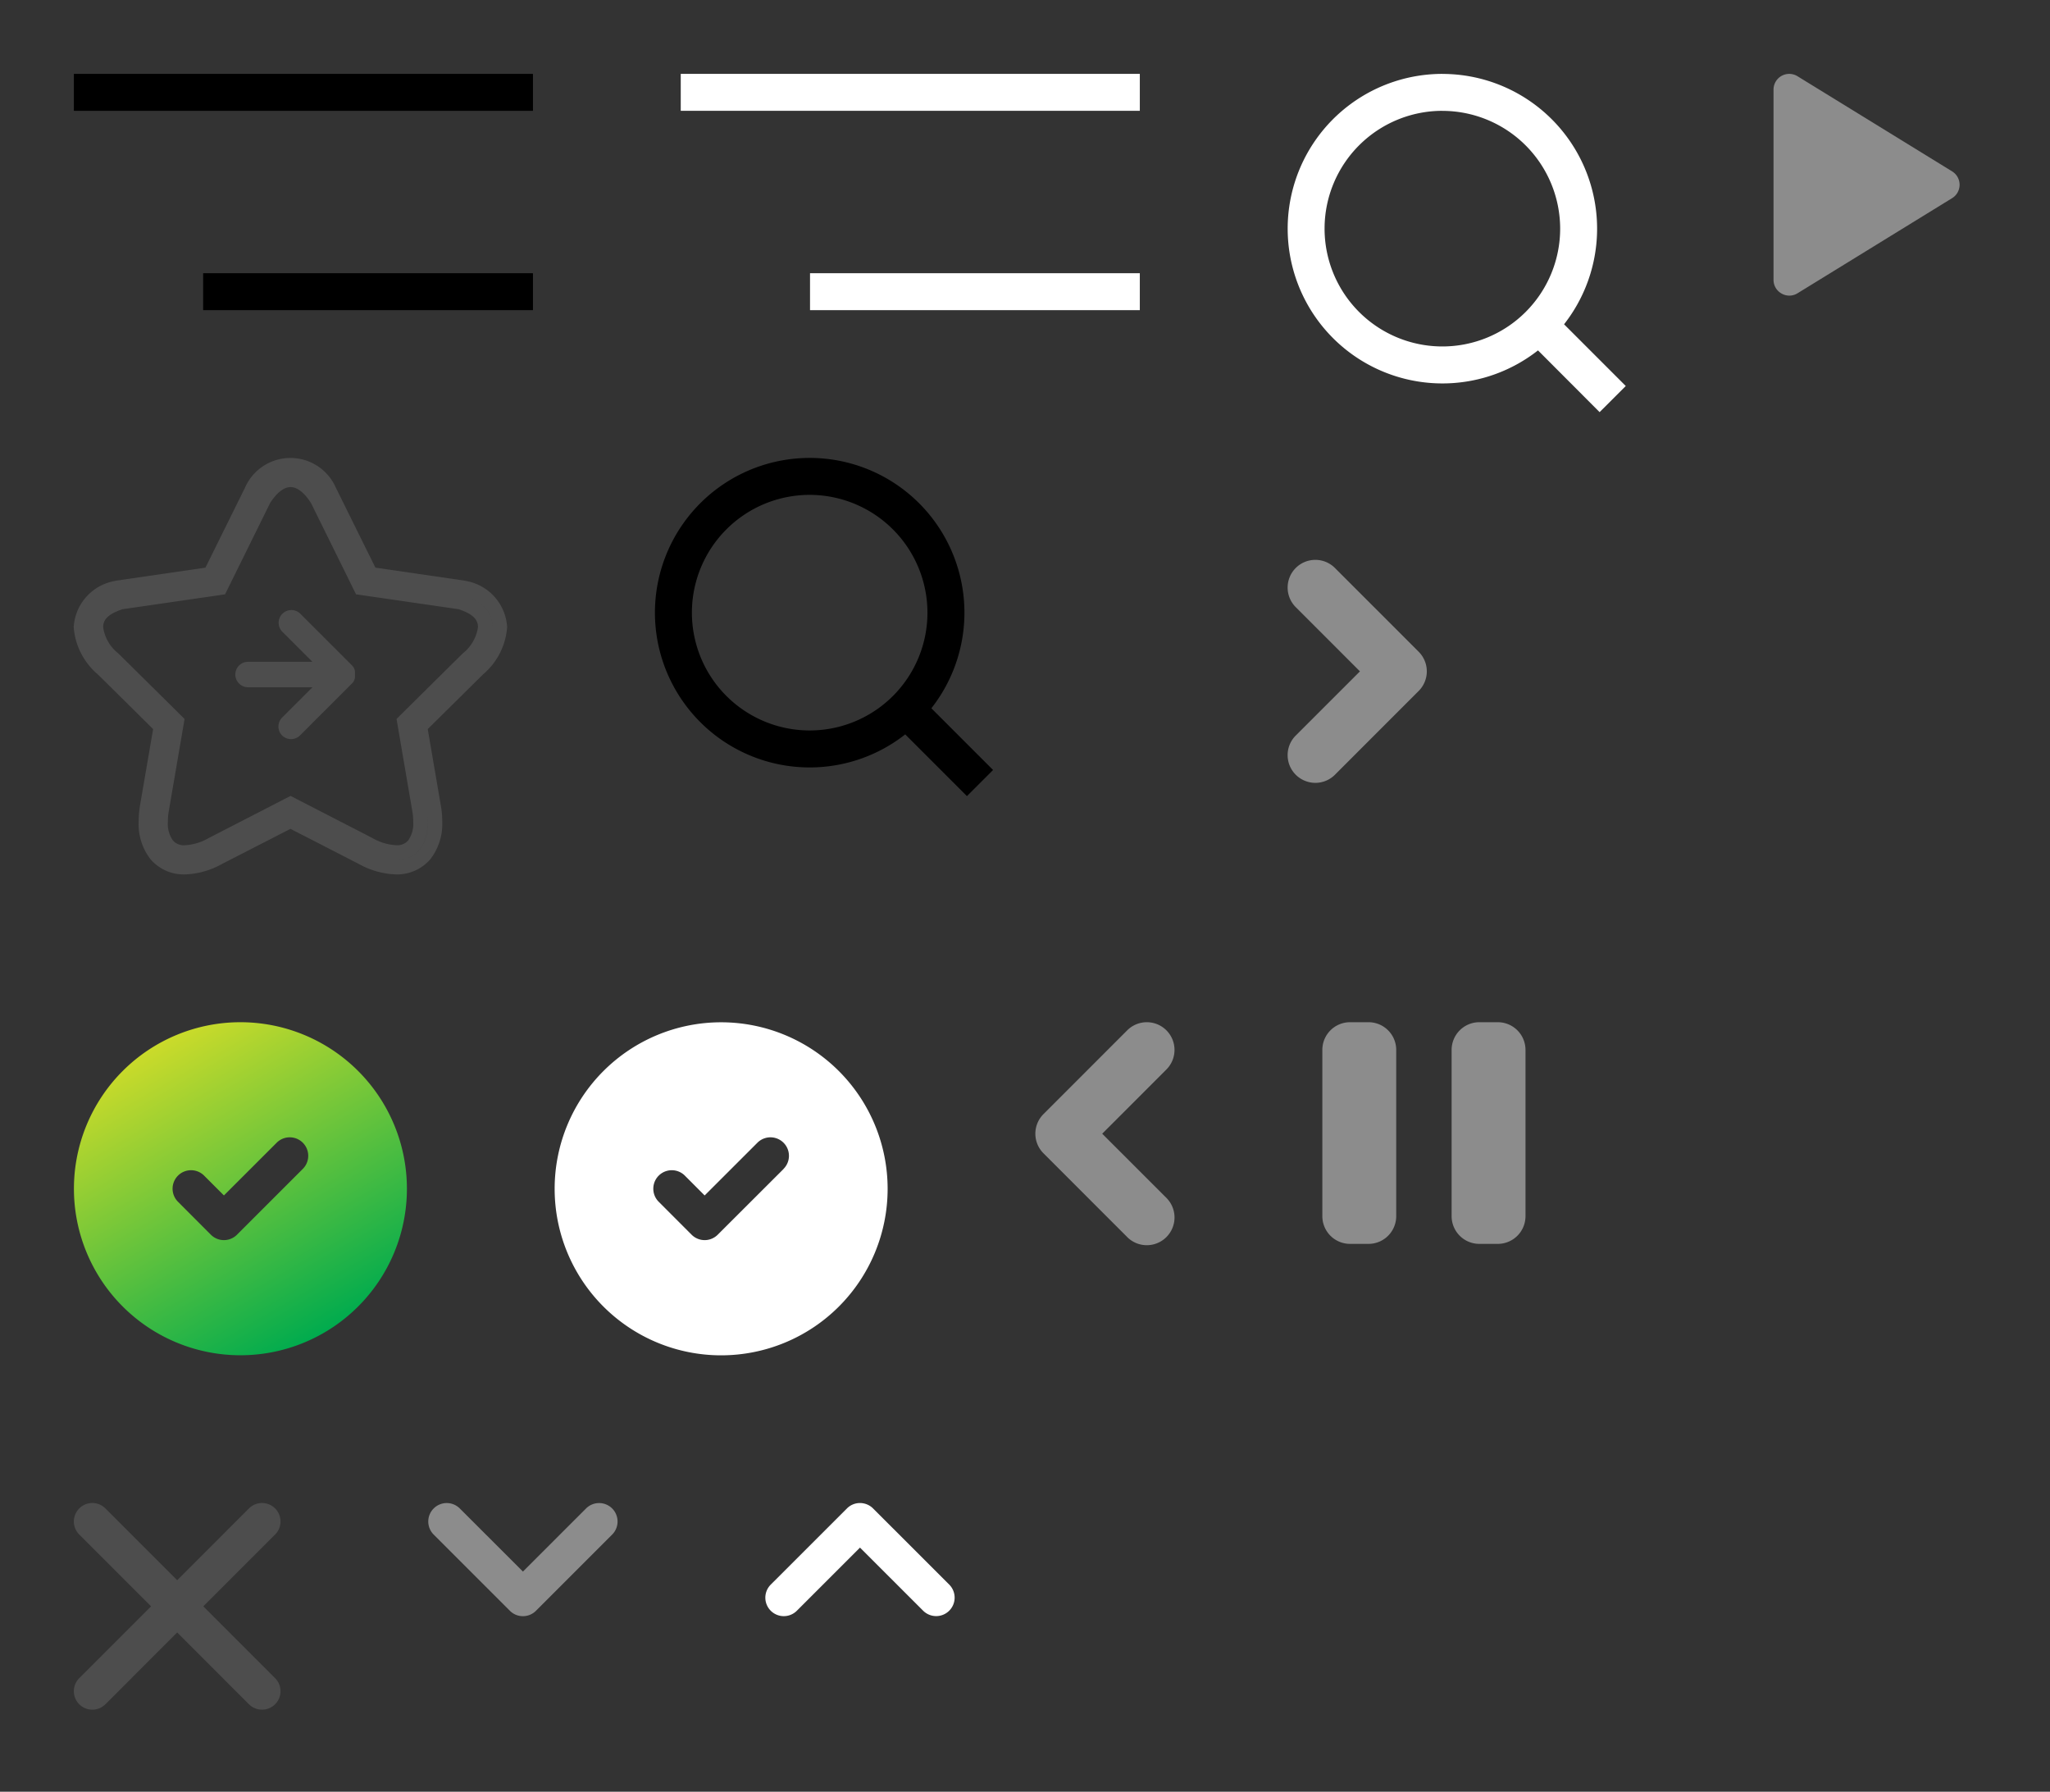 <?xml version="1.0" encoding="utf-8"?>
<svg preserveAspectRatio="none slice" width="111" height="97" viewBox="0 0 111 97" xmlns="http://www.w3.org/2000/svg"
     xmlns:xlink="http://www.w3.org/1999/xlink">
    <rect x="0" y="0" width="111" height="97" fill="#333333" stroke="none"/>
    <view id="arrowdown" viewBox="19.19 77.37 18.25 14.13"/>
    <svg width="18.25" height="14.13" viewBox="-4 -4 18.25 14.13" x="19.19" y="77.37"
         xmlns="http://www.w3.org/2000/svg">
        <path data-name="패스 104"
              d="M4.418 5.832L.292 1.708a1 1 0 010-1.414 1 1 0 011.414 0L5.125 3.71 8.543.294a1 1 0 011.413 0 1 1 0 010 1.414L5.832 5.832a.993.993 0 01-.707.293.984.984 0 01-.707-.293z"
              fill="#8c8c8c"/>
    </svg>
    <view id="arrowup" viewBox="37.44 77.37 18.25 14.13"/>
    <svg width="18.25" height="14.13" viewBox="-4 -4 18.25 14.13" x="37.44" y="77.37"
         xmlns="http://www.w3.org/2000/svg">
        <path data-name="패스 105"
              d="M4.419.293L.293 4.417a1 1 0 000 1.414 1 1 0 001.414 0l3.419-3.418 3.418 3.416a1 1 0 001.413 0 1 1 0 000-1.414L5.833.293A1 1 0 005.126 0a.989.989 0 00-.707.293z"
              fill="#fff"/>
    </svg>
    <view id="close" viewBox="0 77.37 19.19 19.19"/>
    <svg width="19.19" height="19.19" viewBox="-4 -4 19.19 19.19" y="77.37" xmlns="http://www.w3.org/2000/svg">
        <path data-name="패스 118"
              d="M9.48 10.894L5.594 7.008l-3.886 3.886a1 1 0 01-1.416 0 1 1 0 010-1.414l3.887-3.887L.292 1.706a1 1 0 010-1.414 1 1 0 011.416 0l3.886 3.886L9.48.292a1 1 0 011.416 0 1 1 0 010 1.414L7.009 5.593l3.887 3.887a1 1 0 010 1.414 1 1 0 01-.708.292 1 1 0 01-.708-.292z"
              fill="#4d4d4d"/>
    </svg>
    <view id="familybtncolor" viewBox="0 51.34 26.03 26.03"/>
    <svg width="26.03" height="26.03" viewBox="-4 -4 26.03 26.03" y="51.34" xmlns="http://www.w3.org/2000/svg">
        <defs>
            <linearGradient id="da" x1=".75" y1=".933" x2=".25" y2=".067" gradientUnits="objectBoundingBox">
                <stop offset="0" stop-color="#00ab4e"/>
                <stop offset="1" stop-color="#cbdb2a"/>
            </linearGradient>
        </defs>
        <path data-name="패스 106"
              d="M1900.62 192.059a9.015 9.015 0 109.017 9.015 9.016 9.016 0 00-9.017-9.015zM1904 200l-3.564 3.563a1 1 0 01-1.414 0l-1.78-1.783a1 1 0 011.414-1.416l1.073 1.073 2.856-2.854A1 1 0 011904 200z"
              transform="translate(-1891.604 -192.059)" fill="url(#da)"/>
    </svg>
    <view id="familybtnwhite" viewBox="26.03 51.34 26.03 26.03"/>
    <svg width="26.03" height="26.03" viewBox="-4 -4 26.03 26.03" x="26.03" y="51.34"
         xmlns="http://www.w3.org/2000/svg">
        <path data-name="패스 133"
              d="M9.016.004a9.015 9.015 0 109.016 9.015A9.016 9.016 0 009.016.004zm3.38 7.942l-3.564 3.558a1 1 0 01-1.414 0l-1.78-1.782a1 1 0 011.414-1.417l1.072 1.074 2.856-2.854a1 1 0 111.416 1.415z"
              fill="#fff"/>
    </svg>
    <view id="menublack" viewBox="0 0 32.86 20.79"/>
    <svg width="32.86" height="20.79" viewBox="-4 -4 32.86 20.79" xmlns="http://www.w3.org/2000/svg">
        <path data-name="합치기 10" d="M7 12.791v-2h17.858v2zM0 2V0h24.858v2z"/>
    </svg>
    <view id="menuwhite" viewBox="32.86 0 32.86 20.79"/>
    <svg width="32.86" height="20.79" viewBox="-4 -4 32.86 20.79" x="32.86" xmlns="http://www.w3.org/2000/svg">
        <path data-name="합치기 27" d="M7 12.791v-2h17.857v2zM0 1.999v-2h24.857v2z" fill="#fff"/>
    </svg>
    <view id="next" viewBox="65.72 26.31 15.54 20.07"/>
    <svg width="15.54" height="20.07" viewBox="-4 -4 15.54 20.07" x="65.72" y="26.31"
         xmlns="http://www.w3.org/2000/svg">
        <path data-name="패스 103"
              d="M2.562 11.632l4.535-4.536a1.5 1.5 0 000-2.121L2.562.439a1.5 1.5 0 00-2.122 0 1.5 1.5 0 000 2.121l3.476 3.476L.44 9.51a1.5 1.5 0 000 2.122 1.507 1.507 0 001.063.44 1.5 1.5 0 001.06-.44z"
              fill="#8c8c8c"/>
    </svg>
    <view id="pause" viewBox="67.6 51.34 19 20"/>
    <svg width="19" height="20" viewBox="-4 -4 19 20" x="67.6" y="51.34" xmlns="http://www.w3.org/2000/svg">
        <path data-name="합치기 15"
              d="M8.5 12A1.5 1.5 0 017 10.5v-9A1.5 1.5 0 018.5 0h1A1.5 1.5 0 0111 1.5v9A1.5 1.5 0 019.5 12zm-7 0A1.5 1.5 0 010 10.5v-9A1.5 1.5 0 011.5 0v.5V0h1A1.5 1.5 0 014 1.5v9A1.5 1.5 0 012.5 12z"
              fill="#8c8c8c"/>
    </svg>
    <view id="play" viewBox="92.03 0 18.07 20"/>
    <svg width="18.07" height="20" viewBox="-4 -4 18.07 20" x="92.03" xmlns="http://www.w3.org/2000/svg">
        <path data-name="합치기 16"
              d="M.437 11.892A.844.844 0 010 11.151V.851A.851.851 0 011.3.128l8.372 5.151a.851.851 0 010 1.447L1.3 11.877a.854.854 0 01-.446.127.844.844 0 01-.417-.112z"
              fill="#8c8c8c"/>
    </svg>
    <view id="prev" viewBox="52.06 51.34 15.54 20.07"/>
    <svg width="15.54" height="20.07" viewBox="-4 -4 15.54 20.07" x="52.06" y="51.34"
         xmlns="http://www.w3.org/2000/svg">
        <path data-name="패스 100"
              d="M4.975 11.632L.44 7.096a1.5 1.5 0 010-2.121L4.975.439a1.5 1.5 0 012.121 0 1.5 1.5 0 010 2.121L3.621 6.036 7.096 9.51a1.5 1.5 0 010 2.122 1.5 1.5 0 01-1.062.44 1.5 1.5 0 01-1.06-.44z"
              fill="#8c8c8c"/>
    </svg>
    <view id="searchblack" viewBox="31.46 20.79 26.31 26.31"/>
    <svg width="26.31" height="26.31" viewBox="-4 -4 26.31 26.31" x="31.46" y="20.79"
         xmlns="http://www.w3.org/2000/svg">
        <path data-name="합치기 9"
              d="M13.555 14.968A8.378 8.378 0 118.38.001v2a6.377 6.377 0 106.378 6.377A6.383 6.383 0 008.38 2.001v-2a8.377 8.377 0 016.59 13.553l3.341 3.341-1.415 1.415z"/>
    </svg>
    <view id="searchwhite" viewBox="65.72 0 26.31 26.31"/>
    <svg width="26.31" height="26.31" viewBox="-4 -4 26.31 26.31" x="65.72" xmlns="http://www.w3.org/2000/svg">
        <path data-name="합치기 26"
              d="M13.557 14.969A8.379 8.379 0 118.382 0v2a6.378 6.378 0 106.375 6.378 6.383 6.383 0 00-6.379-6.376v-2a8.379 8.379 0 016.59 13.554l3.341 3.341-1.416 1.415z"
              fill="#fff"/>
    </svg>
    <view id="star" viewBox="0 20.79 31.46 30.55"/>
    <svg width="31.46" height="30.55" viewBox="-4 -4 31.46 30.55" y="20.79" xmlns="http://www.w3.org/2000/svg">
        <path data-name="합치기 14"
              d="M4.152 21.729a3.1 3.1 0 01-.645-2.032 5.226 5.226 0 01.05-.715V18.953l.779.134-.779-.134.734-4.272c-.785-.779-2.888-2.858-3-2.966a3.707 3.707 0 01-1.3-2.56 2.7 2.7 0 012.232-2.494l.053-.014 4.848-.706 2.1-4.245.019-.031a2.684 2.684 0 014.964 0l.02.031 2.1 4.245 4.85.706.05.014a2.7 2.7 0 012.233 2.494 3.7 3.7 0 01-1.3 2.56l-3 2.966.736 4.295a5.109 5.109 0 01.05.719 3.1 3.1 0 01-.645 2.031 2.369 2.369 0 01-1.858.822 4.4 4.4 0 01-2.016-.566c-.15-.078-2.737-1.407-3.7-1.9l-3.705 1.9a4.389 4.389 0 01-2.016.567h-.029a2.364 2.364 0 01-1.825-.82zm13.3.031zm-11.441 0zm.023 0a3.446 3.446 0 001.413-.37 3.448 3.448 0 01-1.415.37zm11.446 0c1.131-.014 1.8-.9 1.668-2.42.126 1.519-.539 2.406-1.67 2.42zm-1.465-.37q-.105-.05-.213-.106.106.054.214.106zm-8.536-.015l.016-.007zm3.138-18.916L8.186 7.386l-5.557.807c-.867.289-1.035.62-1.045.96a2.2 2.2 0 00.817 1.427c.153.148 3.3 3.262 3.3 3.264l.293.29-.871 5.083a3.6 3.6 0 00-.033.479 1.553 1.553 0 00.275 1.015.774.774 0 00.646.258 2.886 2.886 0 001.282-.385c.21-.11 4.073-2.094 4.078-2.1l.362-.185.36.185s3.868 1.987 4.078 2.1a2.872 2.872 0 001.282.383.779.779 0 00.648-.257 1.574 1.574 0 00.274-1.014 3.722 3.722 0 00-.035-.486l-.869-5.078.292-.289s3.146-3.116 3.3-3.264a2.213 2.213 0 00.819-1.427c-.009-.339-.179-.672-1.047-.96l-5.557-.807-2.433-4.931c-.442-.7-.853-.879-1.112-.874h-.011c-.263.001-.67.189-1.106.879zM5.126 19.19l-.784-.1.8-4.679-.8 4.679-.007.05.007-.05zm13.192-4.783l.8 4.68-.8-4.68zM13.539 2.076l2.264 4.588 5.207.756c1.084.313 1.658.948 1.661 1.728 0-.78-.576-1.415-1.661-1.728l-5.207-.756-2.264-4.588c-1.049-1.714-2.566-1.714-3.615 0L7.66 6.664l-5.207.756c-1.084.313-1.658.948-1.66 1.728 0-.78.576-1.415 1.66-1.728l5.207-.756 2.264-4.588a1.914 1.914 0 013.615 0zm-2.262 12.953a.69.69 0 010-.973l1.641-1.64H9.431a.689.689 0 010-1.378h3.485l-1.641-1.64a.689.689 0 01.975-.973l2.816 2.813.005.007.017.019.015.015.007.01.014.019.006.006.014.022v.006l.015.022v.006l.014.022v.006l.01.022.005.009.009.02v.011l.007.018.005.014v.018l.006.013v.017l.005.017V11.858a.057.057 0 010 .018v.015l-.005.017v.016l-.006.014v.018l-.005.014-.007.017-.005.013-.008.018-.005.012-.01.021v.005a.192.192 0 01-.014.023v.009l-.014.019v.008l-.014.02-.007.008-.014.018-.01.012-.013.013a.081.081 0 01-.021.022l-2.816 2.814a.69.69 0 01-.975 0z"
              fill="#4d4d4d"/>
    </svg>
</svg>